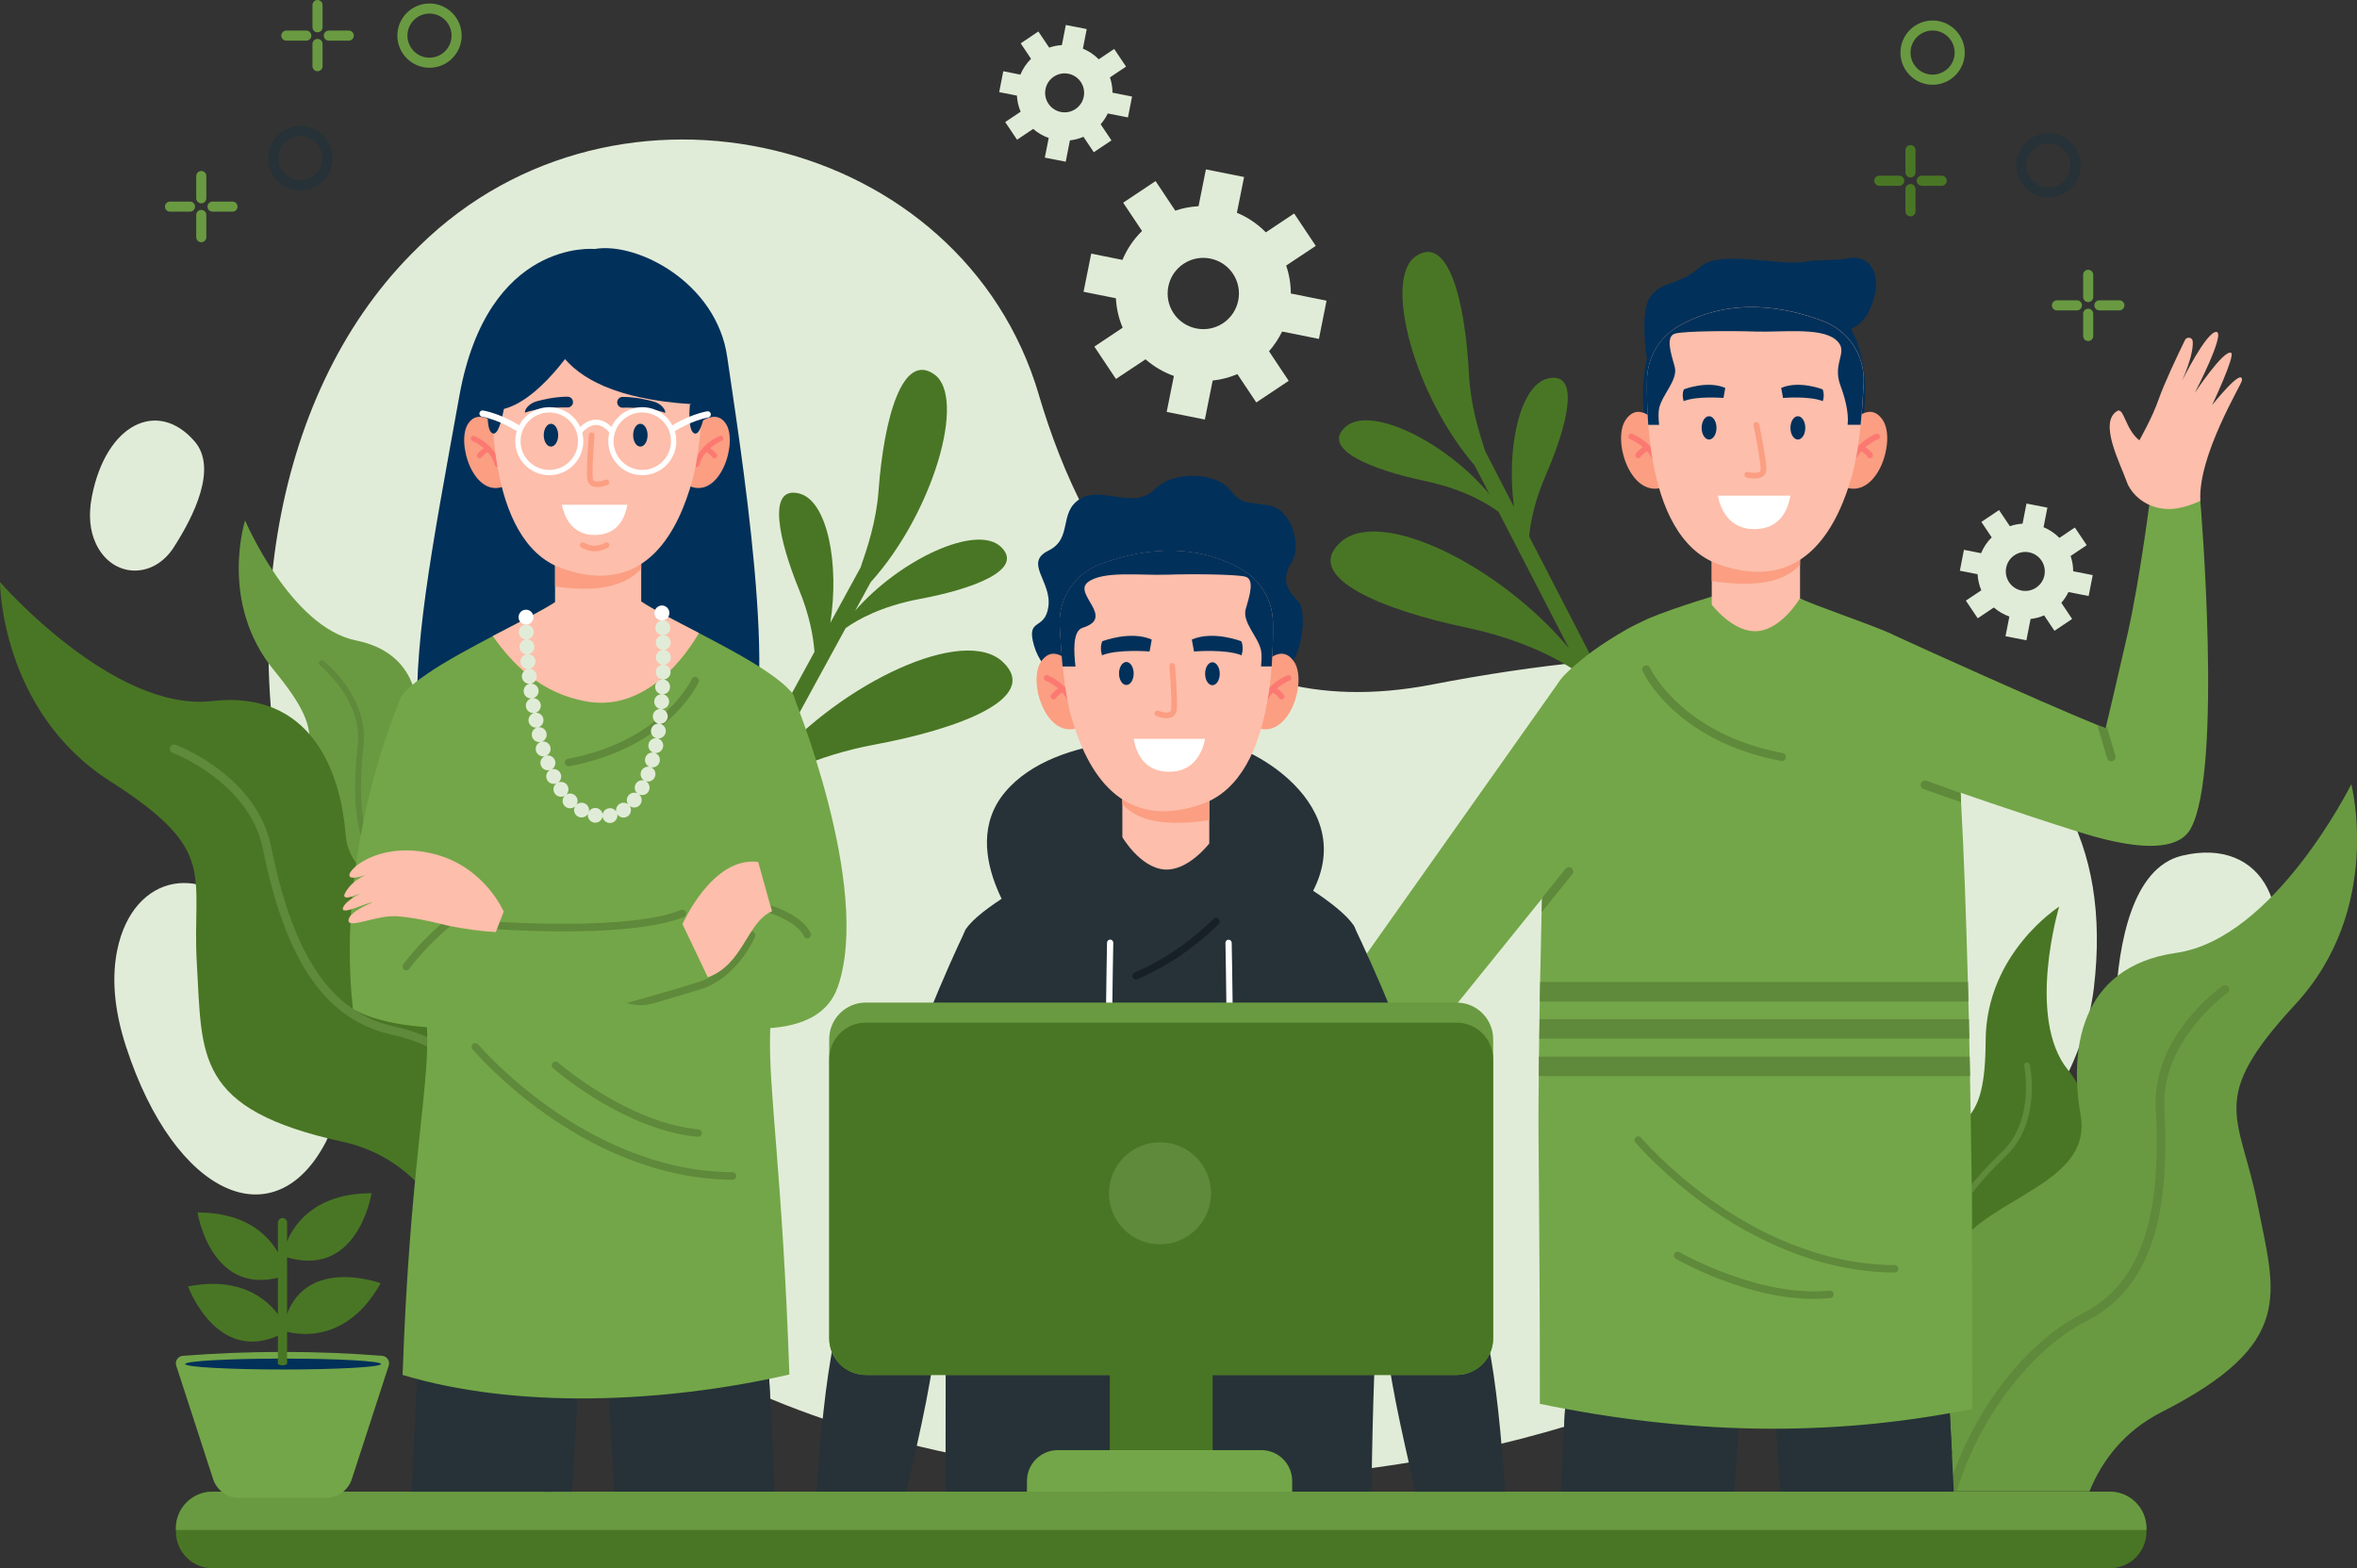<svg width="496" height="330" viewBox="0 0 496 330" fill="none" xmlns="http://www.w3.org/2000/svg">
<rect x="0" y="0" width="496" height="330" fill="#333333" stroke="none"/>
<g clip-path="url(#clip0_83_5111)">
<path d="M218.594 83.004C202.49 28.539 129.922 10.989 88.332 51.695C87.737 52.279 87.142 52.873 86.537 53.478C26.919 113.911 55.081 262.826 179.511 300.569C303.942 338.313 433.365 269.387 440.642 207.776C447.908 146.165 390.511 126.8 301.413 144.031C251.08 153.767 228.612 116.905 218.584 83.004H218.594Z" fill="#E1ECD8"/>
<path d="M53.329 194.452C43.247 180.936 28.024 183.654 24.678 199.877C23.573 205.239 23.817 211.949 26.537 220.272C36.884 251.986 57.865 260.766 68.541 240.349C75.128 227.747 63.336 207.85 53.339 194.452H53.329Z" fill="#E1ECD8"/>
<path d="M445.231 210.6C444.615 222.651 455.472 229.615 465.83 223.574C469.25 221.578 472.522 218.181 475.072 212.671C484.803 191.649 476.219 175.957 459.169 180.055C448.641 182.582 445.837 198.667 445.231 210.6Z" fill="#E1ECD8"/>
<path d="M36.544 115.206C32.114 122.064 23.392 121.608 20.088 114.187C18.994 111.734 18.548 108.581 19.324 104.536C22.298 89.13 33.219 83.907 40.974 92.899C45.754 98.452 40.931 108.4 36.544 115.195V115.206Z" fill="#E1ECD8"/>
<path d="M277.554 71.293L279.158 63.267L271.637 61.759C271.637 59.785 271.307 57.799 270.659 55.877L276.885 51.737L272.338 44.921L266.378 48.892C264.615 47.087 262.543 45.706 260.291 44.772L261.8 37.245L253.768 35.641L252.217 43.392C250.571 43.477 248.924 43.785 247.32 44.326L243.177 38.105L236.357 42.649L240.33 48.605C238.524 50.367 237.143 52.438 236.208 54.688L229.632 53.372L228.018 61.398L234.827 62.757C234.933 64.86 235.401 66.962 236.251 68.958L230.291 72.928L234.838 79.745L241.063 75.604C242.837 77.165 244.866 78.333 247.033 79.108L245.514 86.678L253.545 88.281L255.192 80.074C256.955 79.883 258.708 79.437 260.397 78.725L264.37 84.682L271.191 80.138L267.047 73.916C268.163 72.642 269.076 71.251 269.799 69.765L277.554 71.315V71.293ZM257.38 68.002C253.938 70.296 249.264 69.361 246.969 65.921C244.675 62.481 245.61 57.81 249.052 55.517C252.494 53.223 257.168 54.157 259.462 57.597C261.757 61.037 260.822 65.709 257.38 68.002Z" fill="#E1ECD8"/>
<path d="M237.366 24.706L238.227 20.31L234.115 19.503C234.115 18.421 233.924 17.338 233.574 16.287L236.962 14.014L234.466 10.299L231.215 12.475C230.248 11.498 229.112 10.744 227.879 10.235L228.687 6.115L224.289 5.255L223.46 9.492C222.557 9.545 221.665 9.715 220.783 10.012L218.51 6.625L214.792 9.12L216.969 12.369C215.992 13.335 215.238 14.471 214.728 15.703L211.127 14.991L210.266 19.387L213.995 20.119C214.059 21.266 214.314 22.413 214.781 23.506L211.53 25.683L214.027 29.399L217.416 27.127C218.393 27.976 219.498 28.613 220.688 29.027L219.87 33.168L224.268 34.028L225.149 29.537C226.116 29.43 227.072 29.186 227.996 28.783L230.174 32.032L233.892 29.537L231.619 26.15C232.224 25.449 232.724 24.685 233.117 23.878L237.355 24.706H237.366ZM226.328 22.943C224.448 24.207 221.899 23.708 220.634 21.829C219.37 19.949 219.87 17.401 221.75 16.138C223.63 14.874 226.18 15.373 227.444 17.253C228.708 19.132 228.209 21.68 226.328 22.943Z" fill="#E1ECD8"/>
<path d="M439.527 125.409L440.387 121.013L436.276 120.206C436.276 119.123 436.085 118.04 435.734 116.989L439.123 114.717L436.627 111.001L433.376 113.178C432.409 112.201 431.272 111.447 430.04 110.938L430.847 106.818L426.449 105.958L425.621 110.194C424.718 110.248 423.826 110.417 422.944 110.715L420.67 107.328L416.952 109.823L419.13 113.072C418.153 114.038 417.398 115.174 416.889 116.405L413.287 115.694L412.427 120.09L416.155 120.822C416.219 121.969 416.474 123.115 416.942 124.209L413.691 126.386L416.187 130.101L419.576 127.829C420.554 128.679 421.658 129.316 422.848 129.73L422.03 133.871L426.428 134.731L427.31 130.24C428.277 130.133 429.233 129.889 430.157 129.486L432.335 132.735L436.053 130.24L433.779 126.853C434.385 126.152 434.884 125.387 435.277 124.581L439.516 125.409H439.527ZM428.489 123.646C426.609 124.91 424.059 124.411 422.795 122.532C421.531 120.652 422.03 118.104 423.91 116.841C425.791 115.577 428.34 116.076 429.605 117.956C430.869 119.835 430.369 122.383 428.489 123.646Z" fill="#E1ECD8"/>
<path d="M333.23 142.333L335.121 145.995L337.522 143.352L321.789 112.87C322.097 109.653 323.011 105.173 325.38 99.758C329.788 89.64 332.699 78.089 325.805 79.618C319.824 80.945 316.945 94.227 318.602 106.68L312.515 94.885C311.251 90.914 309.445 85.255 309.116 78.683C308.34 63.458 304.802 49.189 297.919 53.935C291.024 58.691 297.579 83.132 310.316 97.932L313.45 104.005C304.346 93.059 288.39 85.096 283.11 89.852C277.862 94.577 288.974 98.919 299.778 101.191C308 102.922 312.993 105.937 315.362 107.721L330.15 136.376C315.691 119.092 290.482 106.542 282.132 114.07C273.814 121.566 291.428 128.456 308.574 132.055C321.523 134.784 329.427 139.519 333.23 142.343V142.333Z" fill="#497624"/>
<path d="M159.264 166.348L157.288 169.969L154.951 167.272L171.395 137.162C171.162 133.945 170.354 129.443 168.113 123.976C163.938 113.762 161.303 102.136 168.166 103.835C174.115 105.3 176.686 118.646 174.731 131.057L181.095 119.41C182.444 115.471 184.388 109.855 184.876 103.294C186.002 88.09 189.88 73.906 196.658 78.811C203.446 83.726 196.318 108.008 183.23 122.5L179.958 128.499C189.306 117.775 205.454 110.184 210.617 115.057C215.748 119.909 204.551 123.986 193.694 126.003C185.429 127.543 180.372 130.441 177.961 132.161L162.504 160.467C177.366 143.522 202.851 131.567 211.031 139.285C219.179 146.983 201.396 153.449 184.175 156.655C171.162 159.076 163.152 163.63 159.285 166.37L159.264 166.348Z" fill="#497624"/>
<path d="M393.677 282.924L422.88 287.415C426.619 282.648 429.7 277.69 429.573 274.398C429.265 266.138 422.232 256.466 429.371 251.094C436.51 245.722 443.967 236.039 435.15 225.103C426.333 214.168 433.323 190.778 433.323 190.778C433.323 190.778 417.94 200.557 417.855 218.967C417.77 237.387 413.011 235.646 402.483 243.227C391.956 250.807 385.008 253.876 392.328 273.995C393.411 276.989 393.804 279.994 393.677 282.924Z" fill="#497624"/>
<path d="M410.344 285.483L411.566 285.674C412.002 280.45 411.502 275.492 410.047 271.553C406.902 262.985 410.642 254.237 422.179 243.195C429.594 236.092 427.257 224.53 427.161 224.042C427.097 223.712 426.768 223.5 426.439 223.574C426.109 223.638 425.897 223.967 425.971 224.296C425.992 224.413 428.266 235.689 421.339 242.324C409.41 253.759 405.575 262.9 408.91 271.978C410.27 275.662 410.737 280.461 410.344 285.493V285.483Z" fill="#5F893B"/>
<path d="M439.686 313.82H409.027C409.027 313.82 409.006 313.756 409.006 313.724C408.146 310.666 407.657 307.513 407.551 304.339C407.19 293.615 406.998 266.68 413.946 259.779C422.668 251.104 440.143 247.718 437.838 234.637C435.532 221.557 437.253 203.444 457.948 200.504C478.642 197.563 494.8 165.021 494.8 165.021C494.8 165.021 501.609 191.267 482.987 211.375C464.375 231.495 471.301 234.436 475.062 253.366C478.812 272.296 483.252 282.68 454.846 297.151C447.144 301.079 442.448 307.11 439.686 313.83V313.82Z" fill="#699A41"/>
<path d="M455.462 233.236C456.821 257.772 451.701 271.617 438.847 278.104C430.773 282.181 422.296 291.269 416.708 301.822C414.945 305.156 413.149 309.201 411.758 313.819H409.867C411.322 308.851 413.224 304.519 415.104 300.973C420.936 289.942 429.509 280.79 438.029 276.49C450.15 270.364 454.973 257.061 453.656 233.331C452.806 218.075 467.094 207.872 467.7 207.447C468.103 207.16 468.666 207.256 468.964 207.67C469.251 208.073 469.155 208.636 468.741 208.933C468.592 209.029 454.676 218.998 455.462 233.236Z" fill="#5F893B"/>
<path d="M79.94 205.727L105.276 190.545C105.106 184.493 104.31 178.717 102.111 176.254C96.597 170.096 85.007 167.134 87.068 158.449C89.129 149.764 88.683 137.544 74.915 134.763C61.147 131.981 51.576 109.515 51.576 109.515C51.576 109.515 45.977 126.853 57.684 141.08C69.391 155.307 64.621 157.005 61.36 169.555C58.099 182.104 54.72 188.899 73.205 199.718C75.956 201.332 78.176 203.391 79.94 205.727Z" fill="#699A41"/>
<path d="M94.409 197.064L95.471 196.427C92.465 192.127 88.906 188.634 85.283 186.531C77.39 181.955 74.681 172.835 76.487 156.963C77.656 146.76 68.467 139.36 68.073 139.041C67.808 138.829 67.425 138.882 67.224 139.137C67.011 139.402 67.064 139.784 67.319 139.986C67.415 140.06 76.37 147.291 75.276 156.814C73.396 173.228 76.296 182.709 84.667 187.561C88.067 189.536 91.498 192.923 94.398 197.042L94.409 197.064Z" fill="#5F893B"/>
<path d="M90.946 252.548L120.616 244.809C120.616 244.809 120.616 244.745 120.616 244.713C120.68 241.539 120.351 238.364 119.65 235.264C117.291 224.795 110.652 198.688 102.196 193.762C91.562 187.572 73.8 188.708 72.716 175.468C71.643 162.229 65.386 145.135 44.618 147.514C23.87 149.892 0 122.489 0 122.489C0 122.489 0.053 149.595 23.148 164.363C46.243 179.121 40.283 183.718 41.431 202.988C42.589 222.247 40.921 233.416 72.058 240.243C80.503 242.091 86.569 246.752 90.935 252.559L90.946 252.548Z" fill="#497624"/>
<path d="M55.305 178.569C60.191 202.659 68.647 214.752 82.723 217.778C91.562 219.689 102.068 226.335 110.142 235.137C112.691 237.918 115.443 241.379 117.961 245.499L119.788 245.021C117.132 240.583 114.189 236.867 111.47 233.916C103.035 224.721 92.433 218.022 83.095 216.015C69.816 213.159 61.785 201.491 57.068 178.208C54.03 163.227 37.627 156.963 36.937 156.708C36.469 156.538 35.949 156.772 35.779 157.239C35.609 157.706 35.843 158.226 36.31 158.396C36.469 158.449 52.468 164.575 55.305 178.558V178.569Z" fill="#5F893B"/>
<path d="M365.016 313.883C365.207 310.794 365.377 307.842 365.536 305.113C366.195 293.955 366.62 286.332 366.62 286.332L362.243 286.141L359.778 286.035L330.044 284.718C330.044 284.718 329.502 293.244 328.865 305.75C328.737 308.309 328.599 311.038 328.461 313.894H365.016V313.883Z" fill="#263238"/>
<path d="M362.243 286.13L366.62 286.321C366.62 286.321 366.195 293.944 365.536 305.103C354.105 306.058 341.634 306.441 328.854 305.729C329.491 293.212 330.033 284.697 330.033 284.697L359.768 286.013L362.232 286.119L362.243 286.13Z" fill="#263238"/>
<path d="M360.681 313.883C361.372 301.96 361.935 291.746 362.243 286.141L359.778 286.034C359.47 291.672 358.897 301.928 358.206 313.894H360.681V313.883Z" fill="#263238"/>
<path d="M374.598 313.883H411.152C411.014 311.027 410.887 308.298 410.749 305.74C410.111 293.222 409.57 284.707 409.57 284.707L379.835 286.024L377.37 286.13L372.994 286.321C372.994 286.321 373.419 293.944 374.077 305.103C374.237 307.831 374.417 310.783 374.598 313.872V313.883Z" fill="#263238"/>
<path d="M377.37 286.13L372.994 286.321C372.994 286.321 373.419 293.944 374.077 305.103C385.508 306.058 397.98 306.441 410.759 305.729C410.122 293.212 409.58 284.697 409.58 284.697L379.846 286.013L377.381 286.119L377.37 286.13Z" fill="#263238"/>
<path d="M381.407 313.883C380.717 301.918 380.143 291.662 379.835 286.024L377.371 286.13C377.679 291.736 378.242 301.95 378.932 313.873H381.407V313.883Z" fill="#263238"/>
<path d="M415.051 296.45C384.318 302.682 354.275 301.631 324.041 295.399C324.063 259.662 323.68 240.838 323.765 231.781C323.776 230.56 323.787 229.35 323.808 228.129C323.808 227.566 323.808 227.004 323.818 226.43C323.829 225.581 323.84 224.732 323.85 223.872C323.85 223.638 323.85 223.394 323.85 223.15C323.85 222.874 323.861 222.597 323.861 222.321C323.861 222.268 323.861 222.205 323.861 222.152C323.861 221.483 323.872 220.803 323.882 220.145C323.882 219.614 323.893 219.094 323.903 218.574C323.903 218.128 323.914 217.682 323.925 217.236C323.925 216.503 323.946 215.76 323.957 215.028C323.957 214.847 323.957 214.656 323.957 214.475C323.978 213.223 323.999 211.991 324.02 210.749V210.632C324.042 209.294 324.063 207.967 324.095 206.64C324.19 201.629 324.296 196.702 324.413 191.957C324.435 190.937 324.466 189.929 324.498 188.941C325.093 167.601 326.049 150.242 327.537 144.838C327.717 144.18 327.908 143.691 328.1 143.405C328.312 143.086 328.567 142.768 328.864 142.428C329.236 142.014 329.651 141.579 330.139 141.143C333.411 138.128 336.641 135.697 342.409 132.374C343.078 131.981 346.159 130.452 346.871 130.155C352.915 127.617 362.53 124.857 362.625 124.793L378.889 125.929C380.844 127.076 396.237 132.299 398.128 133.478C398.68 133.828 399.233 134.178 399.775 134.518C404.205 137.374 407.965 140.209 409.601 142.608C410.823 144.403 411.8 153.618 412.576 166.794C412.608 167.442 412.65 168.1 412.682 168.769C413.277 179.566 413.744 192.753 414.116 206.608C414.148 207.978 414.18 209.337 414.222 210.717C414.222 210.887 414.222 211.067 414.233 211.237C414.254 212.023 414.265 212.809 414.297 213.584C414.297 213.87 414.307 214.157 414.318 214.444C414.35 215.803 414.382 217.183 414.403 218.542C414.435 219.795 414.456 221.047 414.477 222.3C414.488 223.001 414.509 223.691 414.52 224.392C414.53 225.061 414.552 225.74 414.562 226.409C414.615 229.297 414.669 232.185 414.711 235.041C414.807 240.816 414.892 246.497 414.966 251.975C414.966 252.601 414.977 253.217 414.987 253.833C414.998 255.234 415.019 267.593 415.03 296.429L415.051 296.45Z" fill="#73A648"/>
<path d="M412.693 168.801L404.789 166.03C404.311 165.86 404.066 165.34 404.226 164.862C404.396 164.384 404.916 164.14 405.394 164.299L412.586 166.826C412.618 167.474 412.661 168.132 412.693 168.801Z" fill="#5F893B"/>
<path d="M330.862 183.951L324.435 191.946C324.456 190.927 324.488 189.918 324.52 188.931L329.438 182.815C329.757 182.422 330.33 182.359 330.724 182.677C331.117 182.996 331.18 183.569 330.862 183.962V183.951Z" fill="#5F893B"/>
<path d="M398.691 267.763C382.331 267.688 368.362 260.246 359.534 254.024C349.983 247.282 344.194 240.455 344.13 240.392C343.854 240.063 343.896 239.564 344.226 239.288C344.555 239.012 345.054 239.054 345.33 239.383C345.384 239.447 351.067 246.146 360.469 252.771C369.116 258.855 382.756 266.128 398.691 266.202C399.127 266.202 399.477 266.563 399.477 266.988C399.477 267.423 399.127 267.773 398.691 267.773V267.763Z" fill="#5F893B"/>
<path d="M381.641 273.315C367.438 273.315 353.287 265.225 352.639 264.854C352.268 264.631 352.129 264.153 352.353 263.781C352.565 263.41 353.054 263.282 353.426 263.495C353.595 263.59 370.253 273.103 385.019 271.574C385.455 271.521 385.837 271.84 385.88 272.275C385.922 272.71 385.614 273.092 385.178 273.135C383.999 273.252 382.82 273.315 381.63 273.315H381.641Z" fill="#5F893B"/>
<path d="M324.042 210.632V210.738H414.233C414.201 209.369 414.159 207.999 414.127 206.629H324.116C324.084 207.957 324.063 209.284 324.042 210.621V210.632Z" fill="#5F893B"/>
<path d="M323.925 218.563H414.414C414.382 217.193 414.35 215.824 414.329 214.454H323.989C323.989 214.635 323.989 214.826 323.989 215.006C323.989 215.739 323.967 216.482 323.957 217.215C323.957 217.66 323.935 218.106 323.935 218.552L323.925 218.563Z" fill="#5F893B"/>
<path d="M323.818 226.43H414.573C414.562 225.761 414.541 225.082 414.53 224.413C414.52 223.712 414.499 223.022 414.488 222.322H323.861C323.861 222.598 323.861 222.874 323.85 223.15C323.85 223.383 323.85 223.627 323.85 223.872C323.85 224.721 323.829 225.581 323.818 226.43Z" fill="#5F893B"/>
<path d="M374.98 160.148C375.373 160.148 375.734 159.861 375.808 159.458C375.893 159.001 375.596 158.555 375.139 158.47C353.723 154.404 347.264 140.634 347.2 140.496C347.009 140.071 346.51 139.88 346.085 140.071C345.66 140.262 345.468 140.761 345.66 141.186C345.925 141.78 352.544 155.901 374.82 160.116C374.874 160.116 374.927 160.127 374.98 160.127V160.148Z" fill="#5F893B"/>
<path d="M346.574 75.424C346.574 75.424 344.98 65.677 347.349 62.365C349.718 59.052 353.574 60.039 357.707 56.228C361.839 52.416 374.396 56.058 379.899 55.071C382.926 54.519 386.145 54.933 389.109 54.328C393.348 53.468 395.611 57.672 394.591 61.812C393.943 64.446 392.615 68.406 388.801 69.436C388.801 69.436 352.236 62.779 346.574 75.424Z" fill="#01305A"/>
<path d="M345.745 83.206C345.745 97.316 354.434 107.052 368.563 107.052C382.692 107.052 392.529 96.594 392.529 82.473C392.529 68.353 384.169 57.661 370.04 57.661C353.107 57.661 345.745 69.085 345.745 83.206Z" fill="#01305A"/>
<path d="M348.921 89.279C348.921 89.279 345.001 84.045 342.08 88.376C339.158 92.698 343.291 105.47 350.43 102.348L348.921 89.279Z" fill="#FB9E82"/>
<path d="M348.868 98.41C348.603 98.41 348.358 98.24 348.284 97.974C347.179 94.035 343.089 92.432 343.047 92.422C342.739 92.305 342.579 91.954 342.696 91.647C342.813 91.339 343.164 91.179 343.472 91.296C343.663 91.371 348.167 93.112 349.442 97.656C349.527 97.974 349.346 98.314 349.028 98.399C348.974 98.41 348.921 98.42 348.868 98.42V98.41Z" fill="#FC7972"/>
<path d="M344.736 96.424C344.619 96.424 344.512 96.392 344.406 96.329C344.13 96.148 344.045 95.776 344.226 95.49C344.257 95.447 344.98 94.343 346.488 93.664C346.786 93.526 347.147 93.664 347.285 93.972C347.423 94.279 347.285 94.63 346.977 94.768C345.808 95.288 345.235 96.137 345.235 96.148C345.118 96.329 344.927 96.424 344.725 96.424H344.736Z" fill="#FC7972"/>
<path d="M389.353 89.279C389.353 89.279 393.273 84.045 396.195 88.376C399.116 92.698 394.984 105.47 387.845 102.348L389.353 89.279Z" fill="#FB9E82"/>
<path d="M389.406 98.41C389.672 98.41 389.916 98.24 389.99 97.974C391.095 94.035 395.185 92.432 395.228 92.422C395.536 92.305 395.695 91.954 395.578 91.647C395.461 91.339 395.111 91.179 394.803 91.296C394.612 91.371 390.107 93.112 388.832 97.656C388.747 97.974 388.928 98.314 389.247 98.399C389.3 98.41 389.353 98.42 389.406 98.42V98.41Z" fill="#FC7972"/>
<path d="M393.528 96.424C393.645 96.424 393.751 96.392 393.857 96.329C394.133 96.148 394.218 95.776 394.038 95.49C394.006 95.447 393.284 94.343 391.775 93.664C391.478 93.526 391.116 93.664 390.978 93.972C390.84 94.279 390.978 94.63 391.286 94.768C392.455 95.288 393.029 96.137 393.029 96.148C393.146 96.329 393.337 96.424 393.539 96.424H393.528Z" fill="#FC7972"/>
<path d="M378.794 113.188V125.887C378.794 125.887 375.001 132.352 369.881 132.798C364.761 133.244 360.214 127.224 360.214 127.224V114.08L378.794 113.188Z" fill="#FDBEAB"/>
<path d="M378.794 113.188V118.826C375.352 122.638 369.244 123.593 360.214 122.255V114.08L378.794 113.188Z" fill="#FB9E82"/>
<path d="M346.828 89.045C346.881 89.778 346.945 90.521 347.02 91.275C347.211 93.165 347.466 95.108 347.816 97.04C347.827 97.114 347.838 97.178 347.848 97.231C349.559 106.595 353.394 115.8 361.658 118.752C380.387 125.43 387.069 109.388 389.746 100.034C390.044 98.993 390.309 97.836 390.543 96.605C390.543 96.562 390.564 96.509 390.575 96.445C390.83 95.065 391.064 93.589 391.255 92.061C391.393 90.935 391.52 89.788 391.627 88.642C391.903 85.85 392.073 83.047 392.19 80.552C392.466 74.861 389.056 69.637 383.723 67.588C376.042 64.637 364.378 62.301 353.33 68.565C349.25 70.879 346.69 75.158 346.595 79.851C346.552 82.442 346.595 85.616 346.828 89.035V89.045Z" fill="#FDBEAB"/>
<path d="M361.212 90.033C361.212 91.392 360.511 92.485 359.65 92.485C358.79 92.485 358.089 91.392 358.089 90.033C358.089 88.674 358.79 87.58 359.65 87.58C360.511 87.58 361.212 88.674 361.212 90.033Z" fill="#01305A"/>
<path d="M379.899 90.033C379.899 91.392 379.197 92.485 378.337 92.485C377.477 92.485 376.775 91.392 376.775 90.033C376.775 88.674 377.477 87.58 378.337 87.58C379.197 87.58 379.899 88.674 379.899 90.033Z" fill="#01305A"/>
<path d="M383.553 81.932C383.553 81.932 378.624 79.989 374.832 81.624L375.214 83.737C375.214 83.737 380.781 83.27 383.585 84.406C383.84 83.599 383.872 82.771 383.553 81.943V81.932Z" fill="#01305A"/>
<path d="M354.339 81.932C354.339 81.932 359.268 79.989 363.061 81.624L362.678 83.737C362.678 83.737 357.112 83.27 354.307 84.406C354.052 83.599 354.02 82.771 354.339 81.943V81.932Z" fill="#01305A"/>
<path d="M369.753 100.671C368.744 100.798 367.692 100.522 367.533 100.48C367.214 100.395 367.023 100.066 367.108 99.737C367.193 99.418 367.522 99.227 367.852 99.312C368.415 99.461 369.764 99.652 370.284 99.248C370.38 99.174 370.518 99.025 370.508 98.654C370.465 96.541 369.042 89.597 369.02 89.523C368.957 89.194 369.158 88.876 369.488 88.812C369.817 88.748 370.136 88.95 370.199 89.279C370.263 89.566 371.665 96.403 371.708 98.633C371.719 99.471 371.336 99.949 371.017 100.204C370.667 100.48 370.21 100.618 369.753 100.671Z" fill="#FB9E82"/>
<path d="M361.499 104.292C361.988 106.776 363.634 111.341 369.158 111.341C374.682 111.341 376.244 107.169 376.786 104.292H361.499Z" fill="white"/>
<path d="M391.552 89.385H388.812C389.109 86.635 388.121 83.323 387.292 81.114C385.423 76.103 389.406 73.895 386.188 71.379C382.969 68.862 374.959 69.945 369.392 69.765C363.794 69.584 354.785 69.659 352.597 70.168C350.408 70.667 351.609 74.309 352.406 77.122C353.213 79.936 349.718 83.047 349.134 85.966C348.964 86.805 348.996 88.047 349.134 89.396H346.85C346.584 85.85 346.542 82.548 346.584 79.872C346.68 75.179 349.229 70.901 353.319 68.586C364.367 62.322 376.032 64.658 383.712 67.609C389.045 69.659 392.455 74.882 392.179 80.573C392.052 83.28 391.85 86.349 391.542 89.396L391.552 89.385Z" fill="#01305A"/>
<path d="M328.121 143.405L287.625 200.652L296.495 223.723L324.509 189.048C324.509 189.048 329.831 165.064 328.11 143.405H328.121Z" fill="#73A648"/>
<path d="M460.986 174.407C459.127 177.708 454.569 178.441 448.896 177.74C445.401 177.305 441.471 176.328 437.498 175.075C424.027 170.839 410.058 165.924 410.058 165.924L397.65 133.234C397.65 133.234 411.237 139.498 429.509 147.514C432.027 148.618 434.491 149.679 436.839 150.667C438.39 151.325 439.899 151.951 441.322 152.535C441.928 152.78 442.523 153.024 443.096 153.247C443.096 153.247 443.149 153.024 443.245 152.61C443.765 150.433 445.55 142.959 447.685 133.552C450.448 121.396 452.763 102.646 452.763 102.646L463.025 105.364C463.025 105.364 467.859 162.123 460.986 174.385V174.407Z" fill="#73A648"/>
<path d="M444.562 160.169C444.084 160.318 443.574 160.031 443.425 159.553L441.333 152.535C441.938 152.78 442.533 153.024 443.107 153.247C443.107 153.247 443.16 153.024 443.255 152.61L445.168 159.022C445.306 159.5 445.029 160.01 444.551 160.158L444.562 160.169Z" fill="#5F893B"/>
<path d="M458.33 106.935C455.122 107.53 451.765 106.595 449.46 104.291C448.673 103.506 447.962 102.54 447.547 101.372C446.081 97.284 441.609 88.865 445.529 86.487C446.963 85.616 447.186 90.266 450.193 92.655C450.193 92.655 452.902 87.93 454.24 84.076C455.419 80.679 458.394 74.436 459.796 71.559C460.178 70.773 461.379 70.954 461.432 71.824C461.528 73.226 461.103 75.7 459.212 80.063C459.212 80.063 464.311 69.765 466.393 69.839C468.475 69.913 461.868 82.665 461.868 82.665C461.868 82.665 467.965 73.47 469.516 74.245C470.462 74.712 465.511 85.244 465.511 85.244C465.511 85.244 471.992 77.08 471.79 80.042C471.726 80.902 462.516 95.819 463.036 105.374C463.036 105.374 461.06 106.425 458.33 106.935Z" fill="#FDBEAB"/>
<path d="M44.713 313.883H443.999C448.248 313.883 451.69 317.334 451.69 321.57V322.303C451.69 326.549 448.238 329.989 443.999 329.989H44.713C40.464 329.989 37.022 326.539 37.022 322.303V321.57C37.022 317.323 40.474 313.873 44.724 313.873L44.713 313.883Z" fill="#497624"/>
<path d="M451.701 321.57V321.941H37.011V321.57C37.011 317.323 40.453 313.883 44.703 313.883H443.988C448.238 313.883 451.69 317.323 451.69 321.57H451.701Z" fill="#699A41"/>
<path d="M406.69 17.837C402.962 17.837 399.923 14.8 399.923 11.074C399.923 7.347 402.962 4.311 406.69 4.311C410.419 4.311 413.457 7.347 413.457 11.074C413.457 14.8 410.419 17.837 406.69 17.837ZM406.69 6.423C404.13 6.423 402.048 8.504 402.048 11.063C402.048 13.622 404.13 15.703 406.69 15.703C409.251 15.703 411.333 13.622 411.333 11.063C411.333 8.504 409.251 6.423 406.69 6.423Z" fill="#699A41"/>
<path d="M431.06 41.576C427.331 41.576 424.293 38.54 424.293 34.813C424.293 31.087 427.331 28.05 431.06 28.05C434.789 28.05 437.827 31.087 437.827 34.813C437.827 38.54 434.789 41.576 431.06 41.576ZM431.06 30.163C428.5 30.163 426.418 32.244 426.418 34.803C426.418 37.361 428.5 39.442 431.06 39.442C433.62 39.442 435.702 37.361 435.702 34.803C435.702 32.244 433.62 30.163 431.06 30.163Z" fill="#263238"/>
<path d="M439.431 63.564C438.847 63.564 438.369 63.087 438.369 62.503V57.821C438.369 57.237 438.847 56.759 439.431 56.759C440.015 56.759 440.493 57.237 440.493 57.821V62.503C440.493 63.087 440.015 63.564 439.431 63.564Z" fill="#699A41"/>
<path d="M439.431 71.761C438.847 71.761 438.369 71.283 438.369 70.699V66.017C438.369 65.433 438.847 64.955 439.431 64.955C440.015 64.955 440.493 65.433 440.493 66.017V70.699C440.493 71.283 440.015 71.761 439.431 71.761Z" fill="#699A41"/>
<path d="M445.996 65.316H441.789C441.205 65.316 440.727 64.838 440.727 64.254C440.727 63.67 441.205 63.193 441.789 63.193H445.996C446.58 63.193 447.059 63.67 447.059 64.254C447.059 64.838 446.58 65.316 445.996 65.316Z" fill="#699A41"/>
<path d="M437.062 65.316H432.855C432.271 65.316 431.793 64.838 431.793 64.254C431.793 63.67 432.271 63.193 432.855 63.193H437.062C437.646 63.193 438.124 63.67 438.124 64.254C438.124 64.838 437.646 65.316 437.062 65.316Z" fill="#699A41"/>
<path d="M402.037 37.34C401.453 37.34 400.975 36.862 400.975 36.279V31.596C400.975 31.012 401.453 30.535 402.037 30.535C402.622 30.535 403.1 31.012 403.1 31.596V36.279C403.1 36.862 402.622 37.34 402.037 37.34Z" fill="#497624"/>
<path d="M402.037 45.526C401.453 45.526 400.975 45.048 400.975 44.464V39.782C400.975 39.198 401.453 38.721 402.037 38.721C402.622 38.721 403.1 39.198 403.1 39.782V44.464C403.1 45.048 402.622 45.526 402.037 45.526Z" fill="#497624"/>
<path d="M408.613 39.092H404.406C403.822 39.092 403.344 38.614 403.344 38.03C403.344 37.446 403.822 36.968 404.406 36.968H408.613C409.197 36.968 409.675 37.446 409.675 38.03C409.675 38.614 409.197 39.092 408.613 39.092Z" fill="#497624"/>
<path d="M399.679 39.092H395.472C394.888 39.092 394.41 38.614 394.41 38.03C394.41 37.446 394.888 36.968 395.472 36.968H399.679C400.263 36.968 400.741 37.446 400.741 38.03C400.741 38.614 400.263 39.092 399.679 39.092Z" fill="#497624"/>
<path d="M83.616 7.496C83.616 3.769 86.654 0.733 90.383 0.733C94.112 0.733 97.15 3.769 97.15 7.496C97.15 11.222 94.112 14.259 90.383 14.259C86.654 14.259 83.616 11.222 83.616 7.496ZM85.74 7.496C85.74 10.055 87.823 12.135 90.383 12.135C92.943 12.135 95.025 10.055 95.025 7.496C95.025 4.937 92.943 2.856 90.383 2.856C87.823 2.856 85.74 4.937 85.74 7.496Z" fill="#699A41"/>
<path d="M56.431 33.285C56.431 29.558 59.469 26.521 63.198 26.521C66.926 26.521 69.965 29.558 69.965 33.285C69.965 37.011 66.926 40.048 63.198 40.048C59.469 40.048 56.431 37.011 56.431 33.285ZM58.555 33.285C58.555 35.843 60.638 37.924 63.198 37.924C65.758 37.924 67.84 35.843 67.84 33.285C67.84 30.726 65.758 28.645 63.198 28.645C60.638 28.645 58.555 30.726 58.555 33.285Z" fill="#263238"/>
<path d="M42.355 42.787C42.939 42.787 43.417 42.309 43.417 41.725V37.043C43.417 36.459 42.939 35.981 42.355 35.981C41.77 35.981 41.292 36.459 41.292 37.043V41.725C41.292 42.309 41.77 42.787 42.355 42.787Z" fill="#699A41"/>
<path d="M42.355 50.972C42.939 50.972 43.417 50.495 43.417 49.911V45.229C43.417 44.645 42.939 44.167 42.355 44.167C41.77 44.167 41.292 44.645 41.292 45.229V49.911C41.292 50.495 41.77 50.972 42.355 50.972Z" fill="#699A41"/>
<path d="M35.779 44.538H39.986C40.57 44.538 41.048 44.061 41.048 43.477C41.048 42.893 40.57 42.415 39.986 42.415H35.779C35.195 42.415 34.717 42.893 34.717 43.477C34.717 44.061 35.195 44.538 35.779 44.538Z" fill="#699A41"/>
<path d="M44.724 44.538H48.931C49.515 44.538 49.993 44.061 49.993 43.477C49.993 42.893 49.515 42.415 48.931 42.415H44.724C44.14 42.415 43.662 42.893 43.662 43.477C43.662 44.061 44.14 44.538 44.724 44.538Z" fill="#699A41"/>
<path d="M66.82 6.806C67.404 6.806 67.882 6.328 67.882 5.744V1.062C67.882 0.478 67.404 0 66.82 0C66.236 0 65.758 0.478 65.758 1.062V5.744C65.758 6.328 66.236 6.806 66.82 6.806Z" fill="#699A41"/>
<path d="M66.82 14.991C67.404 14.991 67.882 14.514 67.882 13.93V9.248C67.882 8.664 67.404 8.186 66.82 8.186C66.236 8.186 65.758 8.664 65.758 9.248V13.93C65.758 14.514 66.236 14.991 66.82 14.991Z" fill="#699A41"/>
<path d="M60.255 8.557H64.462C65.046 8.557 65.524 8.079 65.524 7.496C65.524 6.912 65.046 6.434 64.462 6.434H60.255C59.671 6.434 59.193 6.912 59.193 7.496C59.193 8.079 59.671 8.557 60.255 8.557Z" fill="#699A41"/>
<path d="M69.189 8.557H73.396C73.98 8.557 74.458 8.079 74.458 7.496C74.458 6.912 73.98 6.434 73.396 6.434H69.189C68.605 6.434 68.127 6.912 68.127 7.496C68.127 8.079 68.605 8.557 69.189 8.557Z" fill="#699A41"/>
<path d="M289.728 277.35C289.707 277.817 289.675 278.465 289.633 279.325C289.409 283.816 288.868 294.019 288.613 313.873H198.974C198.984 295.632 199.005 285.387 199.016 279.802C199.016 276.861 199.037 275.226 199.048 274.398C199.048 274.165 199.048 273.921 199.048 273.687C199.059 272.402 199.08 271.118 199.101 269.822C199.144 267.083 199.186 264.355 199.229 261.658C199.802 228.681 200.971 198.858 203.297 195.45C206.229 191.118 217.171 185.13 226.254 180.14C226.456 180.034 226.668 179.917 226.87 179.8C227.136 179.651 227.412 179.503 227.667 179.365C228.506 178.898 229.324 178.441 230.121 178.006C233.467 176.148 236.272 174.502 237.919 173.281C238.45 174.194 240.681 179.237 244.76 179.609C249.232 180.034 253.216 174.396 253.216 174.396V173.324C255.054 174.704 258.103 176.519 261.608 178.547C262.384 179.004 263.181 179.46 263.988 179.928C264.2 180.055 264.424 180.182 264.636 180.31C265.528 180.83 266.442 181.371 267.366 181.902C274.686 186.181 282.281 190.927 284.82 194.664C287.423 198.497 288.9 235.89 289.686 273.613C289.696 274.271 289.718 274.929 289.728 275.587C289.728 275.948 289.739 276.299 289.749 276.66C289.749 276.819 289.749 277.042 289.749 277.339L289.728 277.35Z" fill="#263238"/>
<path d="M206.569 261.297C204.073 265.214 200.684 271.67 199.016 279.802C199.016 276.861 199.037 275.226 199.048 274.398C199.048 274.165 199.048 273.92 199.048 273.687C199.717 271.606 200.461 269.716 201.194 268.06C202.575 264.981 204.03 262.422 205.273 260.479C205.379 260.309 205.56 260.192 205.751 260.15C206.41 260.012 206.909 260.734 206.548 261.307L206.569 261.297Z" fill="#015288"/>
<path d="M289.728 277.35C289.707 277.817 289.675 278.464 289.633 279.324C287.933 271.415 284.629 265.14 282.186 261.307C281.824 260.734 282.324 260.012 282.982 260.15C283.184 260.192 283.354 260.309 283.46 260.479C284.714 262.422 286.169 264.981 287.54 268.06C288.273 269.695 289.006 271.553 289.664 273.612C289.675 274.271 289.696 274.929 289.707 275.587C289.707 276.065 289.707 276.638 289.707 277.339L289.728 277.35Z" fill="#015288"/>
<path d="M216.279 197.722C216.279 197.722 200.673 179.535 211.53 166.645C222.387 153.767 248.223 154.924 256.722 156.241C265.22 157.557 290.121 172.357 272.317 193.347C254.512 214.337 216.279 197.722 216.279 197.722Z" fill="#263238"/>
<path d="M219.434 267.423C226.711 273.114 236.485 278.05 249.381 279.855C249.88 279.93 250.327 279.526 250.316 279.027C250.316 279.027 250.316 279.017 250.316 279.006C250.316 278.603 250.008 278.273 249.615 278.22C237.048 276.458 227.529 271.648 220.443 266.106C219.912 265.692 219.147 266.064 219.137 266.743C219.137 266.743 219.137 266.754 219.137 266.765C219.137 267.019 219.243 267.264 219.445 267.423H219.434Z" fill="#015288"/>
<path d="M222.823 256.965V256.997C222.823 257.124 222.855 257.262 222.919 257.368C223.344 258.101 223.822 258.865 224.374 259.651C227.391 263.951 233.096 269.642 243.146 272.36C243.209 272.381 243.273 272.381 243.337 272.381C243.666 272.381 243.974 272.158 244.059 271.829C244.165 271.436 243.932 271.022 243.528 270.916C232.713 267.996 227.051 261.467 224.215 256.583C223.822 255.914 222.802 256.19 222.813 256.965H222.823Z" fill="#015288"/>
<path d="M255.362 193.379C252.037 196.649 246.407 201.331 238.747 204.665C238.471 204.782 238.291 205.058 238.291 205.355C238.291 205.897 238.843 206.268 239.342 206.056C243.581 204.219 247.118 202.032 249.859 200.036C252.589 198.051 254.778 196.087 256.424 194.462C256.573 194.324 256.648 194.122 256.648 193.921C256.648 193.241 255.83 192.901 255.351 193.379H255.362Z" fill="#172024"/>
<path d="M233.616 263.091C233.255 263.091 232.968 262.804 232.958 262.443C232.256 230.773 232.958 198.677 232.958 198.359C232.958 197.998 233.255 197.711 233.616 197.711H233.627C233.988 197.711 234.275 198.019 234.275 198.38C234.275 198.698 233.574 230.762 234.275 262.401C234.275 262.762 233.999 263.07 233.627 263.07H233.616V263.091Z" fill="white"/>
<path d="M258.538 263.091H258.527C258.166 263.091 257.879 262.783 257.879 262.422C258.581 230.773 257.879 198.72 257.879 198.401C257.879 198.04 258.156 197.732 258.527 197.732H258.538C258.899 197.732 259.186 198.019 259.197 198.38C259.197 198.698 259.898 230.783 259.197 262.465C259.197 262.825 258.899 263.112 258.538 263.112V263.091Z" fill="white"/>
<path d="M268.716 134.157C268.716 148.044 260.164 157.621 246.258 157.621C232.352 157.621 222.674 147.333 222.674 133.435C222.674 119.538 230.907 109.027 244.803 109.027C261.47 109.027 268.716 120.27 268.716 134.157Z" fill="#01305A"/>
<path d="M224.491 143.288C224.491 143.288 219.36 141.897 217.596 135.845C215.844 129.794 219.923 132.862 220.624 127.596C221.325 122.33 215.419 118.412 220.624 115.864C225.829 113.327 222.685 107.838 227.274 104.982C231.863 102.126 238.577 107.392 242.965 103.007C247.352 98.622 256.244 99.716 258.772 103.007C261.3 106.298 262.405 105.502 267.133 106.383C271.86 107.264 274.048 114.94 271.743 118.486C269.438 122.033 271.042 124.411 273.252 126.609C275.461 128.806 273.921 143.872 266.347 141.77C258.772 139.668 224.491 143.288 224.491 143.288Z" fill="#01305A"/>
<path d="M265.592 140.135C265.592 140.135 269.448 134.985 272.327 139.243C275.196 143.5 271.138 156.06 264.105 152.992L265.592 140.124V140.135Z" fill="#FB9E82"/>
<path d="M265.635 149.117C265.89 149.117 266.134 148.947 266.208 148.681C267.303 144.806 271.318 143.224 271.361 143.214C271.669 143.097 271.817 142.757 271.701 142.449C271.584 142.141 271.244 141.993 270.936 142.099C270.744 142.173 266.315 143.893 265.061 148.352C264.976 148.671 265.157 149 265.475 149.085C265.528 149.095 265.582 149.106 265.635 149.106V149.117Z" fill="#FC7972"/>
<path d="M269.703 147.163C269.81 147.163 269.926 147.131 270.022 147.068C270.298 146.887 270.373 146.526 270.203 146.25C270.171 146.208 269.459 145.125 267.972 144.456C267.674 144.318 267.324 144.456 267.186 144.753C267.048 145.05 267.186 145.401 267.483 145.539C268.63 146.059 269.193 146.887 269.204 146.898C269.321 147.078 269.512 147.174 269.703 147.174V147.163Z" fill="#FC7972"/>
<path d="M225.797 140.135C225.797 140.135 221.941 134.985 219.062 139.243C216.194 143.5 220.252 156.06 227.285 152.992L225.797 140.124V140.135Z" fill="#FB9E82"/>
<path d="M225.744 149.117C225.489 149.117 225.245 148.947 225.171 148.681C224.076 144.806 220.061 143.224 220.018 143.214C219.71 143.097 219.562 142.757 219.678 142.449C219.795 142.141 220.135 141.993 220.443 142.099C220.635 142.173 225.064 143.893 226.318 148.352C226.403 148.671 226.222 149 225.904 149.085C225.851 149.095 225.797 149.106 225.744 149.106V149.117Z" fill="#FC7972"/>
<path d="M221.686 147.163C221.58 147.163 221.463 147.131 221.367 147.068C221.091 146.887 221.017 146.526 221.187 146.25C221.219 146.208 221.93 145.125 223.418 144.456C223.715 144.318 224.066 144.456 224.204 144.753C224.342 145.05 224.204 145.401 223.906 145.539C222.759 146.059 222.196 146.887 222.185 146.898C222.068 147.078 221.877 147.174 221.686 147.174V147.163Z" fill="#FC7972"/>
<path d="M236.187 163.662V176.158C236.187 176.158 239.916 182.518 244.962 182.953C249.997 183.389 254.48 177.475 254.48 177.475V164.543L236.198 163.662H236.187Z" fill="#FDBEAB"/>
<path d="M236.187 163.662V169.204C239.576 172.952 245.578 173.897 254.47 172.581V164.533L236.187 163.652V163.662Z" fill="#FB9E82"/>
<path d="M267.653 139.742C267.462 142.386 267.154 145.189 266.633 147.97C264.955 157.186 261.184 166.242 253.046 169.151C234.625 175.723 228.039 159.936 225.404 150.731C225.118 149.711 224.852 148.575 224.629 147.354C224.215 145.157 223.885 142.715 223.63 140.252C223.333 137.258 223.131 134.232 223.004 131.577C222.727 125.972 226.095 120.833 231.332 118.816C238.885 115.917 250.369 113.624 261.237 119.782C265.252 122.054 267.77 126.269 267.866 130.877C267.908 133.382 267.876 136.44 267.643 139.742H267.653Z" fill="#FDBEAB"/>
<path d="M253.599 141.77C253.599 143.108 254.289 144.18 255.139 144.18C255.989 144.18 256.679 143.097 256.679 141.77C256.679 140.443 255.989 139.349 255.139 139.349C254.289 139.349 253.599 140.432 253.599 141.77Z" fill="#01305A"/>
<path d="M235.486 141.717C235.486 143.054 236.176 144.137 237.026 144.137C237.876 144.137 238.567 143.054 238.567 141.717C238.567 140.379 237.876 139.296 237.026 139.296C236.176 139.296 235.486 140.379 235.486 141.717Z" fill="#01305A"/>
<path d="M261.226 134.943C261.226 134.943 255.341 132.618 250.805 134.571L251.261 137.088C251.261 137.088 257.912 136.525 261.269 137.884C261.566 136.918 261.609 135.93 261.226 134.932V134.943Z" fill="#01305A"/>
<path d="M231.949 134.943C231.949 134.943 237.834 132.618 242.37 134.571L241.913 137.088C241.913 137.088 235.263 136.525 231.906 137.884C231.609 136.918 231.566 135.93 231.949 134.932V134.943Z" fill="#01305A"/>
<path d="M245.482 151.123C244.484 151.123 243.485 150.731 243.336 150.667C243.028 150.54 242.89 150.2 243.007 149.892C243.135 149.584 243.474 149.446 243.783 149.563C244.324 149.775 245.61 150.125 246.162 149.786C246.268 149.722 246.417 149.595 246.449 149.234C246.661 147.163 246.098 140.209 246.088 140.145C246.056 139.816 246.3 139.53 246.63 139.508C246.959 139.477 247.246 139.721 247.267 140.05C247.288 140.337 247.851 147.185 247.628 149.361C247.543 150.179 247.108 150.603 246.768 150.816C246.385 151.039 245.928 151.123 245.472 151.123H245.482Z" fill="#FB9E82"/>
<path d="M253.599 155.466C253.11 157.908 251.495 162.399 246.067 162.399C240.638 162.399 239.087 158.29 238.567 155.466H253.609H253.599Z" fill="white"/>
<path d="M223.63 140.241H226.318C226.021 137.544 225.596 132.777 227.816 132.098C234.827 129.942 225.745 124.995 228.91 122.521C232.076 120.047 239.958 121.109 245.44 120.928C250.954 120.748 259.813 120.833 261.97 121.321C264.126 121.81 262.947 125.388 262.15 128.169C261.354 130.94 264.796 133.998 265.369 136.865C265.539 137.682 265.497 138.914 265.369 140.23H267.611C267.876 136.737 267.919 133.488 267.866 130.855C267.781 126.248 265.263 122.022 261.237 119.75C250.359 113.592 238.885 115.885 231.322 118.784C226.074 120.801 222.717 125.94 222.982 131.545C223.11 134.21 223.312 137.236 223.609 140.22L223.63 140.241Z" fill="#01305A"/>
<path d="M297.876 313.872C294.785 300.601 291.842 287.393 291.81 281.151L290.089 275.343L283.8 254.098L273.953 220.835C273.953 220.835 275.557 198.985 284.81 194.675C284.81 194.675 295.061 215.367 300.691 235.147C301.647 238.502 302.604 241.931 303.56 245.339C307.565 259.683 311.336 273.835 313.089 282.244C314.842 290.632 315.978 302.438 316.722 313.883H297.876V313.872Z" fill="#263238"/>
<path d="M190.72 313.873C193.811 300.601 196.754 287.394 196.785 281.151L198.506 275.343L204.795 254.098L214.643 220.835C214.643 220.835 212.55 199.76 203.298 195.45C203.298 195.45 193.524 215.357 187.894 235.136C186.938 238.491 185.982 241.921 185.025 245.329C181.021 259.672 177.249 273.825 175.496 282.234C173.744 290.621 172.607 302.427 171.863 313.873H190.709H190.72Z" fill="#263238"/>
<path d="M120.404 313.873C120.574 310.772 120.734 307.832 120.882 305.103C121.488 293.944 121.881 286.321 121.881 286.321L117.844 286.13L115.571 286.024L88.11 284.708C88.11 284.708 87.61 293.233 87.026 305.74C86.909 308.299 86.782 311.027 86.654 313.883H120.415L120.404 313.873Z" fill="#263238"/>
<path d="M117.844 286.12L121.881 286.311C121.881 286.311 121.488 293.934 120.883 305.092C110.334 306.048 98.807 306.43 87.016 305.719C87.6 293.201 88.099 284.686 88.099 284.686L115.56 286.003L117.834 286.109L117.844 286.12Z" fill="#263238"/>
<path d="M116.399 313.873C117.037 301.95 117.557 291.736 117.844 286.13L115.571 286.024C115.284 291.662 114.763 301.918 114.126 313.883H116.41L116.399 313.873Z" fill="#263238"/>
<path d="M129.254 313.873H163.014C162.887 311.017 162.77 308.288 162.643 305.729C162.058 293.212 161.559 284.697 161.559 284.697L134.098 286.013L131.824 286.119L127.788 286.311C127.788 286.311 128.181 293.934 128.786 305.092C128.935 307.821 129.094 310.772 129.264 313.862L129.254 313.873Z" fill="#263238"/>
<path d="M131.814 286.12L127.777 286.311C127.777 286.311 128.17 293.934 128.775 305.092C139.324 306.048 150.851 306.43 162.642 305.719C162.058 293.201 161.559 284.686 161.559 284.686L134.098 286.003L131.824 286.109L131.814 286.12Z" fill="#263238"/>
<path d="M135.542 313.873C134.905 301.907 134.374 291.651 134.098 286.013L131.824 286.12C132.111 291.725 132.632 301.939 133.269 313.862H135.553L135.542 313.873Z" fill="#263238"/>
<path d="M125.132 52.395C125.132 52.395 102.663 50.144 96.683 83.227C90.691 116.31 86.665 137.035 88.025 154.627C89.384 172.22 147.122 167.537 156.077 158.704C165.033 149.871 155.259 90.84 153.039 75.148C150.819 59.456 134.055 50.834 125.132 52.395Z" fill="#01305A"/>
<path d="M89.618 211.036C89.724 213.042 89.809 215.07 89.884 217.108C90.298 229.297 86.176 246.794 84.721 289.315C108.368 296.407 138.984 295.409 166.116 289.23C164.661 246.709 161.654 229.308 162.069 217.108C162.217 212.766 162.441 208.487 162.717 204.304C163.705 189.26 165.341 175.574 166.424 165.202C167.529 154.669 168.071 147.556 166.786 145.932C165.67 144.53 163.853 143.023 161.623 141.504C158.223 139.169 153.846 136.758 149.544 134.497C148.726 134.072 147.919 133.648 147.111 133.223C142.14 130.632 137.508 128.297 134.884 126.555C131.623 127.978 129.02 128.753 126.226 128.743C126.152 128.743 126.067 128.743 125.992 128.743C125.907 128.743 125.822 128.743 125.748 128.743C122.943 128.764 120.351 127.978 117.09 126.555C114.296 128.413 109.154 130.993 103.705 133.849C102.738 134.359 101.75 134.879 100.773 135.399C98.042 136.854 95.334 138.362 92.89 139.848C91.86 140.474 90.872 141.111 89.958 141.738C87.621 143.32 85.73 144.87 84.593 146.303C82.001 149.573 87.281 174.884 89.31 205.854C89.416 207.574 89.522 209.305 89.608 211.057L89.618 211.036Z" fill="#73A648"/>
<path d="M154.154 248.238C137.742 248.163 123.74 240.7 114.87 234.457C105.287 227.704 99.477 220.856 99.423 220.782C99.147 220.453 99.19 219.954 99.519 219.667C99.848 219.391 100.348 219.434 100.634 219.763C100.688 219.826 106.392 226.547 115.826 233.183C124.494 239.288 138.177 246.582 154.165 246.656C154.601 246.656 154.951 247.017 154.951 247.452C154.951 247.887 154.601 248.238 154.165 248.238H154.154Z" fill="#5F893B"/>
<path d="M143.297 238.693C129.328 235.943 116.952 225.252 116.389 224.763C116.059 224.477 116.027 223.978 116.314 223.649C116.601 223.32 117.1 223.288 117.43 223.574C117.578 223.702 132.132 236.283 146.962 237.631C147.398 237.663 147.717 238.056 147.674 238.491C147.632 238.927 147.249 239.245 146.814 239.203C145.634 239.097 144.455 238.916 143.287 238.693H143.297Z" fill="#5F893B"/>
<path d="M119.629 161.241C119.257 161.241 118.928 160.976 118.853 160.604C118.768 160.18 119.055 159.766 119.48 159.681C139.484 155.89 145.518 143.023 145.581 142.895C145.762 142.502 146.229 142.322 146.623 142.502C147.016 142.683 147.196 143.15 147.016 143.543C146.761 144.106 140.578 157.281 119.778 161.231C119.724 161.231 119.682 161.241 119.629 161.241Z" fill="#5F893B"/>
<path d="M147.09 133.223C142.341 141.25 134.098 149.446 123.527 147.62C113.786 145.942 107.837 139.699 103.694 133.839C109.144 130.993 114.285 128.403 117.079 126.545C120.34 127.968 122.933 128.743 125.737 128.732C125.811 128.732 125.896 128.732 125.981 128.732C126.056 128.732 126.141 128.732 126.215 128.732C129.009 128.753 131.612 127.968 134.873 126.545C137.497 128.286 142.118 130.632 147.1 133.212L147.09 133.223Z" fill="#FDBEAB"/>
<path d="M110.695 131.429C110.589 131.429 110.493 131.429 110.387 131.397C110.291 131.376 110.185 131.344 110.089 131.312C109.994 131.269 109.909 131.227 109.813 131.163C109.728 131.11 109.654 131.036 109.579 130.972C109.282 130.685 109.123 130.282 109.123 129.868C109.123 129.762 109.123 129.666 109.154 129.56C109.176 129.465 109.208 129.358 109.239 129.263C109.282 129.167 109.324 129.082 109.388 128.987C109.441 128.902 109.516 128.827 109.579 128.753C109.654 128.679 109.728 128.615 109.813 128.562C109.898 128.509 109.983 128.456 110.089 128.413C110.185 128.371 110.28 128.339 110.387 128.328C110.589 128.286 110.801 128.286 111.003 128.328C111.109 128.35 111.205 128.382 111.3 128.413C111.396 128.456 111.481 128.498 111.566 128.562C111.651 128.615 111.736 128.689 111.8 128.753C111.874 128.827 111.938 128.902 111.991 128.987C112.044 129.072 112.097 129.157 112.14 129.263C112.182 129.358 112.214 129.454 112.225 129.56C112.246 129.666 112.256 129.762 112.256 129.868C112.256 130.282 112.086 130.685 111.8 130.972C111.725 131.046 111.651 131.11 111.566 131.163C111.481 131.216 111.396 131.269 111.3 131.312C111.205 131.354 111.109 131.386 111.003 131.397C110.907 131.418 110.801 131.429 110.695 131.429Z" fill="white"/>
<path d="M126.8 171.858C126.8 171.858 126.8 171.858 126.8 171.848C126.63 172.697 125.812 173.239 124.962 173.079C124.122 172.91 123.559 172.103 123.719 171.264C123.273 171.986 122.327 172.23 121.583 171.795C120.84 171.359 120.596 170.414 121.01 169.682C120.383 170.245 119.427 170.213 118.832 169.608C118.248 169.002 118.248 168.036 118.832 167.442C118.12 167.856 117.196 167.643 116.729 166.943C116.272 166.242 116.442 165.318 117.1 164.83C116.336 165.138 115.464 164.809 115.103 164.065C114.742 163.322 115.018 162.43 115.73 162.027C114.955 162.25 114.115 161.847 113.829 161.082C113.531 160.318 113.892 159.458 114.625 159.118C113.839 159.288 113.032 158.821 112.798 158.035C112.564 157.249 112.968 156.421 113.712 156.124C112.915 156.251 112.15 155.742 111.948 154.956C111.757 154.16 112.203 153.363 112.957 153.098C112.161 153.183 111.417 152.652 111.247 151.856C111.088 151.06 111.566 150.274 112.331 150.04C111.534 150.093 110.811 149.541 110.673 148.734C110.546 147.928 111.045 147.174 111.821 146.972C111.024 147.004 110.312 146.42 110.206 145.613C110.1 144.806 110.631 144.063 111.406 143.882C110.61 143.882 109.919 143.288 109.834 142.481C109.749 141.674 110.291 140.941 111.077 140.782C110.28 140.772 109.611 140.156 109.537 139.349C109.473 138.542 110.036 137.82 110.822 137.682C110.025 137.65 109.367 137.024 109.324 136.206C109.282 135.389 109.866 134.688 110.663 134.561C109.866 134.518 109.207 133.871 109.186 133.053C109.154 132.193 109.834 131.46 110.695 131.439C111.566 131.407 112.288 132.087 112.32 132.947C112.341 133.754 111.768 134.433 110.981 134.55C111.768 134.592 112.405 135.219 112.458 136.026C112.501 136.822 111.938 137.523 111.173 137.661C111.959 137.693 112.607 138.298 112.671 139.094C112.734 139.89 112.193 140.602 111.428 140.761C112.203 140.761 112.872 141.366 112.957 142.162C113.042 142.959 112.511 143.681 111.757 143.851C112.543 143.851 113.223 144.413 113.329 145.21C113.435 145.995 112.926 146.728 112.182 146.93C112.957 146.898 113.659 147.45 113.786 148.235C113.913 149.021 113.435 149.764 112.692 149.987C113.467 149.934 114.179 150.454 114.338 151.24C114.498 152.026 114.041 152.78 113.308 153.034C114.073 152.949 114.806 153.448 114.997 154.213C115.188 154.977 114.774 155.752 114.062 156.039C114.827 155.922 115.571 156.379 115.804 157.133C116.028 157.886 115.666 158.672 114.976 159.001C115.719 158.842 116.495 159.245 116.771 159.978C117.047 160.71 116.75 161.507 116.091 161.889C116.814 161.677 117.6 162.006 117.94 162.706C118.269 163.397 118.057 164.203 117.472 164.649C118.152 164.373 118.96 164.607 119.374 165.244C119.778 165.87 119.682 166.667 119.193 167.187C119.799 166.837 120.596 166.921 121.105 167.452C121.594 167.962 121.679 168.716 121.339 169.31C121.838 168.864 122.582 168.769 123.188 169.13C123.772 169.47 124.048 170.128 123.931 170.754C124.261 170.213 124.909 169.915 125.567 170.043C126.226 170.17 126.704 170.691 126.821 171.317C126.948 170.701 127.437 170.202 128.085 170.085C128.722 169.969 129.338 170.255 129.668 170.765C129.562 170.17 129.806 169.533 130.348 169.172C130.921 168.79 131.644 168.843 132.164 169.225C131.803 168.673 131.814 167.93 132.249 167.389C132.706 166.815 133.482 166.645 134.119 166.932C133.577 166.465 133.407 165.679 133.747 165.021C134.098 164.342 134.873 164.034 135.574 164.235C134.937 163.864 134.639 163.078 134.905 162.356C135.171 161.624 135.925 161.22 136.658 161.347C135.967 161.04 135.585 160.265 135.787 159.511C135.989 158.746 136.711 158.269 137.476 158.364C136.753 158.099 136.318 157.355 136.477 156.58C136.637 155.805 137.327 155.285 138.092 155.328C137.359 155.105 136.881 154.372 136.998 153.597C137.115 152.811 137.795 152.249 138.57 152.27C137.816 152.089 137.306 151.367 137.391 150.571C137.476 149.786 138.145 149.191 138.91 149.18C138.156 149.021 137.614 148.32 137.678 147.524C137.741 146.728 138.379 146.123 139.154 146.08C138.389 145.942 137.826 145.263 137.869 144.466C137.911 143.67 138.538 143.044 139.314 142.98C138.549 142.863 137.965 142.194 137.986 141.387C138.007 140.591 138.623 139.943 139.399 139.869C138.623 139.774 138.028 139.105 138.028 138.308C138.028 137.512 138.623 136.865 139.388 136.758C138.623 136.663 138.018 136.026 138.007 135.229C137.996 134.433 138.57 133.775 139.335 133.658C138.559 133.584 137.954 132.947 137.922 132.161C137.89 131.301 138.559 130.569 139.431 130.537C140.291 130.505 141.024 131.174 141.056 132.044C141.088 132.851 140.504 133.531 139.728 133.648C140.514 133.722 141.13 134.38 141.141 135.176C141.152 135.983 140.557 136.652 139.781 136.758C140.567 136.843 141.173 137.512 141.162 138.319C141.162 139.126 140.535 139.795 139.749 139.869C140.535 139.965 141.141 140.655 141.12 141.462C141.098 142.269 140.472 142.927 139.675 142.98C140.461 143.097 141.045 143.797 141.003 144.604C140.96 145.411 140.312 146.048 139.516 146.091C140.302 146.229 140.865 146.951 140.801 147.758C140.737 148.565 140.068 149.191 139.271 149.202C140.047 149.371 140.588 150.093 140.503 150.911C140.419 151.718 139.717 152.312 138.921 152.302C139.696 152.493 140.217 153.247 140.089 154.054C139.962 154.86 139.25 155.434 138.453 155.381C139.218 155.614 139.696 156.389 139.537 157.186C139.377 157.982 138.623 158.523 137.826 158.438C138.591 158.714 139.016 159.521 138.804 160.318C138.591 161.114 137.805 161.602 137.008 161.454C137.752 161.783 138.113 162.643 137.837 163.418C137.55 164.203 136.711 164.618 135.925 164.384C136.637 164.809 136.902 165.711 136.52 166.454C136.137 167.198 135.234 167.505 134.48 167.166C135.118 167.707 135.213 168.673 134.693 169.332C134.161 170 133.195 170.117 132.515 169.597C132.993 170.319 132.802 171.296 132.079 171.773C131.357 172.251 130.38 172.06 129.901 171.328C129.901 171.328 129.901 171.328 129.901 171.338C130.05 172.188 129.477 173.005 128.627 173.154C128.531 173.164 128.446 173.175 128.35 173.175C127.607 173.175 126.938 172.644 126.81 171.88L126.8 171.858Z" fill="#E1ECD8"/>
<path d="M139.292 130.547C139.186 130.547 139.091 130.547 138.984 130.516C138.889 130.494 138.783 130.463 138.687 130.431C138.591 130.388 138.506 130.346 138.411 130.282C138.326 130.229 138.251 130.155 138.177 130.091C137.88 129.794 137.72 129.401 137.72 128.987C137.72 128.881 137.72 128.785 137.752 128.679C137.773 128.583 137.805 128.477 137.837 128.382C137.88 128.286 137.922 128.201 137.986 128.116C138.039 128.031 138.113 127.946 138.177 127.872C138.251 127.798 138.326 127.734 138.411 127.681C138.496 127.628 138.581 127.575 138.687 127.532C138.783 127.49 138.878 127.458 138.984 127.437C139.186 127.394 139.399 127.394 139.601 127.437C139.707 127.458 139.802 127.49 139.898 127.532C139.994 127.564 140.079 127.617 140.164 127.681C140.249 127.734 140.334 127.808 140.408 127.872C140.482 127.946 140.546 128.031 140.599 128.116C140.652 128.201 140.705 128.286 140.748 128.382C140.79 128.477 140.822 128.573 140.833 128.679C140.854 128.785 140.865 128.881 140.865 128.987C140.865 129.401 140.695 129.804 140.408 130.091C140.334 130.165 140.259 130.229 140.174 130.282C140.089 130.335 140.004 130.388 139.909 130.431C139.813 130.463 139.717 130.494 139.611 130.516C139.516 130.537 139.409 130.547 139.303 130.547H139.292Z" fill="white"/>
<path d="M106.137 90.765C106.137 90.765 101.229 85.191 98.552 89.088C95.864 92.984 99.678 105.056 106.18 102.285L106.137 90.765Z" fill="#FB9E82"/>
<path d="M104.639 98.261C104.395 98.261 104.183 98.102 104.119 97.857C103.141 94.269 99.445 92.782 99.413 92.772C99.136 92.665 98.988 92.347 99.105 92.06C99.211 91.774 99.53 91.636 99.816 91.752C99.986 91.816 104.066 93.441 105.181 97.571C105.255 97.868 105.086 98.165 104.799 98.24C104.746 98.25 104.703 98.261 104.65 98.261H104.639Z" fill="#FC7972"/>
<path d="M100.91 96.424C100.804 96.424 100.709 96.392 100.613 96.339C100.358 96.169 100.294 95.83 100.454 95.585C100.485 95.543 101.144 94.545 102.525 93.95C102.801 93.834 103.12 93.95 103.247 94.237C103.364 94.513 103.247 94.842 102.961 94.959C101.898 95.426 101.367 96.191 101.367 96.191C101.261 96.35 101.08 96.435 100.9 96.435L100.91 96.424Z" fill="#FC7972"/>
<path d="M145.125 90.765C145.125 90.765 150.032 85.191 152.71 89.088C155.397 92.984 151.583 105.056 145.082 102.285L145.125 90.765Z" fill="#FB9E82"/>
<path d="M146.622 98.261C146.867 98.261 147.079 98.102 147.143 97.857C148.12 94.269 151.817 92.782 151.849 92.772C152.125 92.665 152.274 92.347 152.157 92.06C152.051 91.774 151.732 91.636 151.445 91.752C151.275 91.816 147.196 93.441 146.08 97.571C146.006 97.868 146.176 98.165 146.463 98.24C146.516 98.25 146.558 98.261 146.612 98.261H146.622Z" fill="#FC7972"/>
<path d="M150.351 96.424C150.457 96.424 150.553 96.392 150.649 96.339C150.904 96.169 150.967 95.83 150.808 95.585C150.776 95.543 150.118 94.545 148.736 93.95C148.46 93.834 148.142 93.95 148.014 94.237C147.897 94.513 148.014 94.842 148.301 94.959C149.363 95.426 149.894 96.191 149.894 96.191C150.001 96.35 150.181 96.435 150.362 96.435L150.351 96.424Z" fill="#FC7972"/>
<path d="M134.937 114.165V126.555C134.937 126.555 131.24 132.862 126.236 133.297C121.243 133.733 116.803 127.861 116.803 127.861V115.036L134.926 114.165H134.937Z" fill="#FDBEAB"/>
<path d="M134.937 114.165V119.665C131.58 123.381 125.631 124.708 116.813 123.402V115.036L134.937 114.165Z" fill="#FB9E82"/>
<path d="M148.004 82.346C147.77 87.155 147.313 93.186 146.399 97.996C146.166 99.195 145.911 100.331 145.624 101.34C143.011 110.471 136.488 126.12 118.227 119.601C110.163 116.724 106.424 107.742 104.756 98.611C103.63 92.411 103.46 86.136 103.535 81.666C103.62 77.09 106.116 72.918 110.1 70.656C120.882 64.552 132.26 66.824 139.749 69.701C144.944 71.697 148.28 76.804 148.014 82.346H148.004Z" fill="#FDBEAB"/>
<path d="M122.752 69.934C122.752 69.934 114.689 83.779 106.042 86.051C105.606 88.366 104.841 91.391 103.8 91.222C102.6 91.031 102.568 87.984 102.642 86.285C94.515 84.873 102.78 66.282 115.528 66.027L122.752 69.945V69.934Z" fill="#01305A"/>
<path d="M148.896 83.524C148.896 83.524 147.929 91.508 146.261 91.232C144.593 90.956 145.178 85.159 145.178 85.159L145.465 85.032C113.085 83.047 115.56 66.272 115.56 66.272C149.756 58.818 148.556 76.517 148.907 82.802V83.524H148.896Z" fill="#01305A"/>
<path d="M117.462 91.572C117.462 92.899 116.782 93.972 115.942 93.972C115.103 93.972 114.423 92.899 114.423 91.572C114.423 90.245 115.103 89.173 115.942 89.173C116.782 89.173 117.462 90.245 117.462 91.572Z" fill="#01305A"/>
<path d="M136.276 91.572C136.276 92.899 135.596 93.972 134.756 93.972C133.917 93.972 133.237 92.899 133.237 91.572C133.237 90.245 133.917 89.173 134.756 89.173C135.596 89.173 136.276 90.245 136.276 91.572Z" fill="#01305A"/>
<path d="M112.925 84.448C114.189 84.087 116.75 83.482 119.437 83.471C120.149 83.471 120.691 84.098 120.563 84.798V84.82C120.457 85.372 119.958 85.775 119.395 85.743C117.557 85.658 112.745 85.913 110.471 86.837C110.429 86.444 110.663 86.009 110.992 85.626C111.491 85.043 112.182 84.66 112.925 84.448Z" fill="#01305A"/>
<path d="M137.54 84.49C136.275 84.129 133.715 83.524 131.028 83.514C130.316 83.514 129.774 84.14 129.901 84.841V84.862C130.008 85.414 130.507 85.818 131.07 85.786C132.908 85.701 137.72 85.956 139.994 86.879C140.036 86.487 139.802 86.051 139.473 85.669C138.974 85.085 138.283 84.703 137.54 84.49Z" fill="#01305A"/>
<path d="M125.716 102.497C125.27 102.497 124.813 102.423 124.431 102.189C124.091 101.987 123.655 101.563 123.57 100.756C123.347 98.59 123.899 91.816 123.921 91.53C123.942 91.201 124.229 90.967 124.558 90.988C124.877 91.009 125.121 91.296 125.1 91.625C125.1 91.7 124.526 98.579 124.739 100.639C124.77 101 124.919 101.127 125.025 101.191C125.578 101.52 126.853 101.191 127.384 100.968C127.681 100.841 128.032 100.989 128.149 101.287C128.276 101.584 128.127 101.934 127.83 102.051C127.681 102.115 126.693 102.497 125.695 102.497H125.716Z" fill="#FB9E82"/>
<path d="M118.237 106.213C118.683 108.453 120.16 112.573 125.142 112.573C130.124 112.573 131.537 108.804 132.026 106.213H118.237Z" fill="white"/>
<path d="M125.078 116.002C123.644 116.002 122.369 115.227 122.316 115.195C122.04 115.025 121.955 114.664 122.125 114.388C122.295 114.112 122.656 114.027 122.932 114.197C122.932 114.197 123.984 114.834 125.078 114.834C126.268 114.834 127.331 114.208 127.341 114.197C127.617 114.027 127.979 114.123 128.148 114.399C128.318 114.675 128.223 115.036 127.947 115.206C127.894 115.238 126.597 116.013 125.078 116.013V116.002Z" fill="#FB9E82"/>
<path d="M102.238 79.989C102.217 80.127 102.143 80.796 102.037 81.751C102.037 81.295 102.122 80.689 102.238 79.989Z" fill="#01305A"/>
<path d="M128 92.836C128 88.886 131.208 85.68 135.16 85.68C139.111 85.68 142.32 88.886 142.32 92.836C142.32 96.785 139.111 99.992 135.16 99.992C131.208 99.992 128 96.785 128 92.836ZM129.115 92.836C129.115 96.169 131.824 98.877 135.16 98.877C138.495 98.877 141.204 96.169 141.204 92.836C141.204 89.502 138.495 86.794 135.16 86.794C131.824 86.794 129.115 89.502 129.115 92.836Z" fill="white"/>
<path d="M108.432 92.836C108.432 88.886 111.64 85.68 115.592 85.68C119.544 85.68 122.752 88.886 122.752 92.836C122.752 96.785 119.544 99.992 115.592 99.992C111.64 99.992 108.432 96.785 108.432 92.836ZM109.547 92.836C109.547 96.169 112.256 98.877 115.592 98.877C118.927 98.877 121.636 96.169 121.636 92.836C121.636 89.502 118.927 86.794 115.592 86.794C112.256 86.794 109.547 89.502 109.547 92.836Z" fill="white"/>
<path d="M109.186 89.459C108.995 89.332 105.542 87.113 101.675 86.38C101.272 86.306 100.889 86.614 100.889 87.028C100.889 87.347 101.112 87.612 101.42 87.676C105.053 88.366 108.421 90.532 108.464 90.564C108.57 90.638 108.697 90.67 108.825 90.67C109.037 90.67 109.25 90.564 109.377 90.373C109.579 90.065 109.494 89.661 109.186 89.459Z" fill="white"/>
<path d="M141.289 89.629C141.481 89.502 144.933 87.283 148.8 86.55C149.204 86.476 149.586 86.784 149.586 87.198C149.586 87.516 149.363 87.782 149.055 87.846C145.422 88.536 142.054 90.701 142.012 90.733C141.906 90.808 141.778 90.84 141.651 90.84C141.438 90.84 141.226 90.733 141.098 90.542C140.896 90.234 140.981 89.831 141.289 89.629Z" fill="white"/>
<path d="M122.359 91.222C122.359 91.222 123.697 89.417 125.439 89.417C127.182 89.417 128.361 91.211 128.371 91.222L129.306 90.617C129.242 90.521 127.776 88.302 125.439 88.302C123.102 88.302 121.519 90.478 121.456 90.574L122.359 91.222Z" fill="white"/>
<path d="M176.261 207.755C172.352 218.935 154.855 218.117 134.916 212.012C134.884 212.012 134.863 211.991 134.831 211.991C134.767 211.97 134.703 211.949 134.639 211.938L131.899 211.067C131.516 210.94 131.144 210.823 130.762 210.685C128.616 209.963 126.449 209.188 124.282 208.36C117.164 205.653 109.983 202.457 103.216 199.038L103.258 198.921L105.298 193.634L105.999 191.829C105.999 191.829 142.957 195.853 161.538 191.967C161.856 191.904 162.164 191.84 162.462 191.766C162.387 191.351 162.366 190.937 162.249 190.545C152.402 157.048 163.174 150.624 166.775 145.953C166.775 145.953 183.645 186.659 176.272 207.766L176.261 207.755Z" fill="#73A648"/>
<path d="M170.238 197.382C170.132 197.435 170.004 197.456 169.898 197.456C169.611 197.456 169.324 197.297 169.186 197.01C167.773 194.133 163.003 192.413 161.527 191.946C161.846 191.882 162.154 191.819 162.451 191.744C162.377 191.33 162.302 190.927 162.239 190.523C164.108 191.139 168.984 193.018 170.599 196.331C170.79 196.724 170.631 197.191 170.238 197.382Z" fill="#5F893B"/>
<path d="M118.481 195.981C110.939 195.981 104.82 195.545 104.278 195.513C103.843 195.482 103.513 195.099 103.545 194.675C103.577 194.239 103.949 193.921 104.384 193.942C104.661 193.963 132.387 195.917 143.308 191.49C143.712 191.33 144.168 191.521 144.338 191.925C144.498 192.328 144.307 192.785 143.903 192.955C137.858 195.407 127.214 195.991 118.471 195.991L118.481 195.981Z" fill="#5F893B"/>
<path d="M131.898 211.046C138.219 209.305 143.966 207.606 147.292 206.544C151.902 205.069 155.716 200.408 157.447 196.448C157.617 196.044 158.085 195.864 158.488 196.044C158.892 196.214 159.073 196.681 158.892 197.085C157.012 201.363 152.848 206.417 147.77 208.041C145.358 208.816 141.682 209.921 137.433 211.131C135.617 211.651 133.694 211.619 131.898 211.046Z" fill="#5F893B"/>
<path d="M148.949 205.631C91.838 224.859 74.267 212.278 74.267 212.278C70.422 177.528 84.593 146.282 84.593 146.282C88.779 153.183 93.516 165.223 93.516 165.223L94.77 191.861L94.674 192.604L94.632 192.955L94.398 194.781V194.813C94.515 194.834 94.632 194.866 94.76 194.887C112.033 198.529 143.626 194.462 143.626 194.462L148.959 205.642L148.949 205.631Z" fill="#73A648"/>
<path d="M94.749 194.876C91.668 197.456 88.736 200.44 86.123 203.858C85.857 204.209 85.368 204.273 85.018 204.007C84.667 203.742 84.603 203.253 84.869 202.903C87.801 199.049 91.126 195.758 94.621 192.944L94.388 194.77V194.802C94.504 194.823 94.621 194.855 94.749 194.876Z" fill="#5F893B"/>
<path d="M143.616 194.452C143.616 194.452 149.937 180.097 159.551 181.371L162.451 191.755C157.192 193.984 156.417 203.009 148.949 205.631L143.616 194.452Z" fill="#FDBEAB"/>
<path d="M105.999 191.819C105.999 191.819 102.005 182.454 91.498 179.737C80.992 177.019 74.299 181.966 73.588 183.835C72.886 185.703 77.55 183.92 77.55 183.92C77.55 183.92 74.512 184.78 72.769 187.636C71.027 190.492 77.019 187.413 77.019 187.413C77.019 187.413 72.727 189.292 72.175 191.033C71.633 192.774 77.295 189.833 78.357 189.886C78.357 189.886 73.301 191.893 73.333 193.698C73.364 195.492 79.144 192.562 83.457 192.796C87.77 193.029 94.388 194.813 94.388 194.813C97.915 195.482 101.293 195.981 104.342 196.119L105.999 191.819Z" fill="#FDBEAB"/>
<path d="M306.513 210.961H182.199C177.946 210.961 174.498 214.408 174.498 218.659V281.618C174.498 285.869 177.946 289.315 182.199 289.315H306.513C310.766 289.315 314.215 285.869 314.215 281.618V218.659C314.215 214.408 310.766 210.961 306.513 210.961Z" fill="#699A41"/>
<path d="M306.513 215.187H182.199C177.946 215.187 174.498 218.633 174.498 222.884V281.618C174.498 285.869 177.946 289.315 182.199 289.315H306.513C310.766 289.315 314.215 285.869 314.215 281.618V222.884C314.215 218.633 310.766 215.187 306.513 215.187Z" fill="#497624"/>
<path d="M255.181 289.23H233.542V313.883H255.181V289.23Z" fill="#497624"/>
<path d="M254.852 251.094C254.852 257.018 250.039 261.828 244.112 261.828C238.184 261.828 233.372 257.018 233.372 251.094C233.372 245.17 238.184 240.36 244.112 240.36C250.039 240.36 254.852 245.17 254.852 251.094Z" fill="#5F893B"/>
<path d="M222.6 305.135H265.433C269.013 305.135 271.924 308.044 271.924 311.622V313.884H216.109V311.622C216.109 308.044 219.02 305.135 222.6 305.135Z" fill="#73A648"/>
<path d="M68.584 315.179H50.301C47.816 315.179 45.606 313.576 44.841 311.219L37.086 287.362C36.767 286.385 37.447 285.377 38.478 285.292C52.596 284.198 66.576 284.198 80.418 285.292C81.438 285.377 82.118 286.385 81.799 287.362L74.044 311.219C73.279 313.586 71.07 315.179 68.584 315.179Z" fill="#73A648"/>
<path d="M59.575 288.169C70.957 288.169 80.185 287.655 80.185 287.022C80.185 286.389 70.957 285.875 59.575 285.875C48.193 285.875 38.966 286.389 38.966 287.022C38.966 287.655 48.193 288.169 59.575 288.169Z" fill="#01305A"/>
<path d="M60.414 287.022V257.263C60.414 256.732 59.979 256.296 59.448 256.296C58.916 256.296 58.481 256.732 58.481 257.263V287.022C59.118 287.404 59.766 287.394 60.414 287.022Z" fill="#497624"/>
<path d="M59.448 264.27C59.448 264.27 61.275 251.073 78.187 251.073C78.187 251.073 75.287 269.738 59.448 264.27Z" fill="#497624"/>
<path d="M60.308 268.325C60.308 268.325 58.481 255.128 41.569 255.128C41.569 255.128 44.469 273.793 60.308 268.325Z" fill="#497624"/>
<path d="M60.5 280.047C60.5 280.047 56.165 267.444 39.572 270.682C39.572 270.682 45.999 288.445 60.5 280.047Z" fill="#497624"/>
<path d="M59.438 279.941C59.438 279.941 71.867 284.771 80.1 270.014C80.1 270.014 62.37 263.452 59.438 279.941Z" fill="#497624"/>
</g>
<defs>
<clipPath id="clip0_83_5111">
<rect width="496" height="330" fill="white"/>
</clipPath>
</defs>
</svg>
